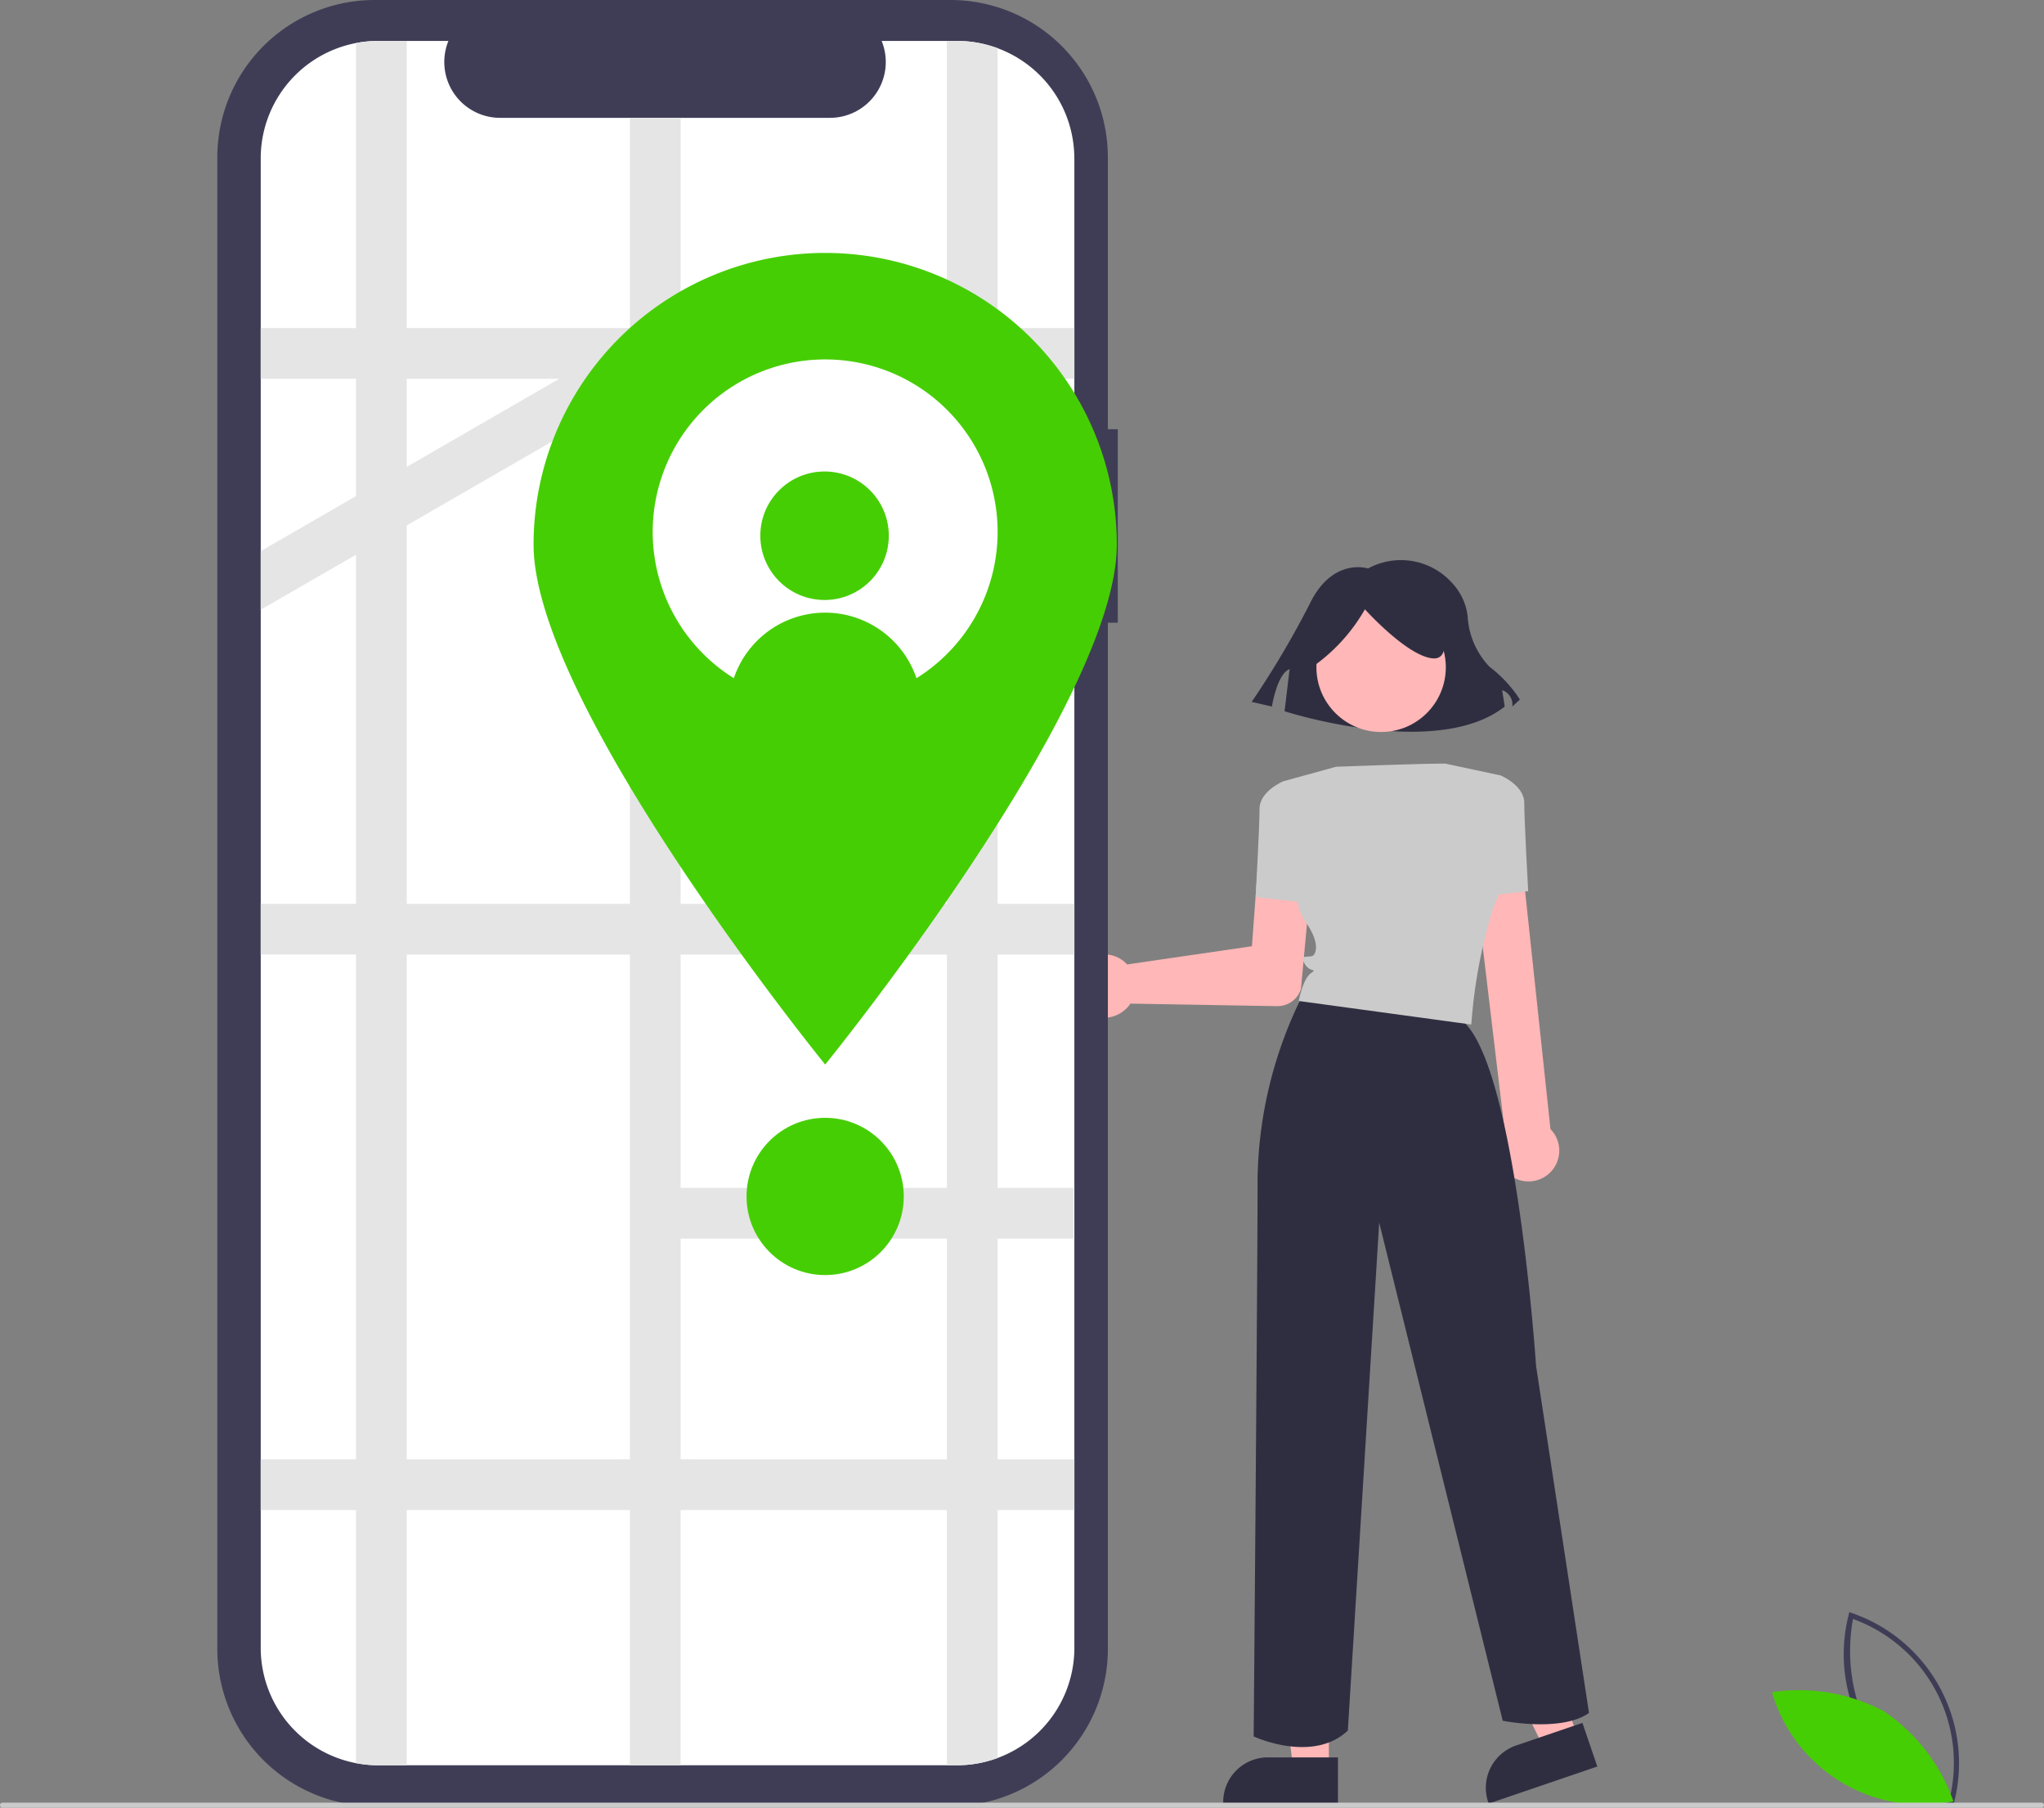 <svg id="undraw_My_location_re_r52x" xmlns="http://www.w3.org/2000/svg" width="134.576" height="119" viewBox="0 0 134.576 119">
  <rect x="0" y="0" width="134.576" height="119" fill="#808080" stroke="none"/>
  <path id="Path_6460" data-name="Path 6460" d="M734.726,648.3l-.179-.067a10.452,10.452,0,0,1-6.722-12.466l.042-.187.179.067a10.453,10.453,0,0,1,6.722,12.467Zm-5.68-5.147a11.71,11.71,0,0,0,5.434,4.691,10.08,10.08,0,0,0-6.368-11.809A11.726,11.726,0,0,0,729.046,643.154Z" transform="translate(-606.111 -529.459)" fill="#3f3d56"/>
  <path id="Path_6461" data-name="Path 6461" d="M706.112,667.8a11.946,11.946,0,0,1,4.57,5.928,10.286,10.286,0,0,1-11.948-7.188A11.947,11.947,0,0,1,706.112,667.8Z" transform="translate(-582.068 -555.144)" fill="#46ce04"/>
  <path id="Path_6462" data-name="Path 6462" d="M423.128,335.452a2.09,2.09,0,0,1,3.082-.48,1.992,1.992,0,0,1,.2.193l8.217-1.2.457-6.179a1.792,1.792,0,1,1,3.575.264c0,.011,0,.022,0,.033l-.8,8.67,0,.019a1.624,1.624,0,0,1-1.569,1.139l-9.665-.167a1.962,1.962,0,0,1-.121.166,2.091,2.091,0,0,1-3.117.128q-.062-.064-.118-.132A2.1,2.1,0,0,1,423.128,335.452Z" transform="translate(-352.201 -271.676)" fill="#ffb7b7"/>
  <path id="Path_6463" data-name="Path 6463" d="M506.751,652.38h-2.344l-1.115-9.039h3.459Z" transform="translate(-419.259 -535.924)" fill="#ffb7b7"/>
  <path id="Path_6464" data-name="Path 6464" d="M489.885,695.932h-7.556v-.1a2.941,2.941,0,0,1,2.941-2.941h4.616Z" transform="translate(-401.795 -577.204)" fill="#2f2e41"/>
  <path id="Path_6465" data-name="Path 6465" d="M591.191,642.07l-2.218.756-3.974-8.2,3.274-1.117Z" transform="translate(-487.324 -527.739)" fill="#ffb7b7"/>
  <path id="Path_6466" data-name="Path 6466" d="M593.237,682.135l-7.152,2.439-.031-.09a2.941,2.941,0,0,1,1.834-3.733h0l4.368-1.49Z" transform="translate(-488.07 -565.846)" fill="#2f2e41"/>
  <path id="Path_6467" data-name="Path 6467" d="M501.224,221.479s-2.333-.77-3.832,2.311a59.611,59.611,0,0,1-3.832,6.471l1.333.308s.333-2.157,1.166-2.465l-.333,2.773s10,3.235,14.495-.308l-.167-1.078a1,1,0,0,1,.666,1.078l.5-.462a8.442,8.442,0,0,0-2-2.157,5.218,5.218,0,0,1-1.439-3.31,3.858,3.858,0,0,0-1-2.181A4.528,4.528,0,0,0,501.224,221.479Z" transform="translate(-411.151 -184.057)" fill="#2f2e41"/>
  <ellipse id="Ellipse_27" data-name="Ellipse 27" cx="4.26" cy="4.26" rx="4.26" ry="4.26" transform="translate(86.672 39.667)" fill="#ffb7b7"/>
  <path id="Path_6468" data-name="Path 6468" d="M497.708,308.325l-.775-.258s-1.549.646-1.549,1.807-.258,5.809-.258,5.809l3.486.387Z" transform="translate(-412.456 -256.629)" fill="#cbcbcb"/>
  <path id="Path_6469" data-name="Path 6469" d="M582.533,349.211a2.014,2.014,0,0,1-.046-2.629l-2.174-18.211a1.623,1.623,0,1,1,3.242-.167v.018l1.945,18.23a1.95,1.95,0,0,1,.194.228,2.028,2.028,0,0,1-.455,2.831l-.068.047h0a2.03,2.03,0,0,1-1.715.248,2,2,0,0,1-.924-.6Z" transform="translate(-483.417 -272.122)" fill="#ffb7b7"/>
  <path id="Path_6470" data-name="Path 6470" d="M581.7,313.751l3.486-.387s-.258-4.647-.258-5.809-1.549-1.807-1.549-1.807l-.775.258Z" transform="translate(-484.571 -254.698)" fill="#cbcbcb"/>
  <path id="Path_6471" data-name="Path 6471" d="M497.58,392.293a27.858,27.858,0,0,0-2.969,12.013c0,6.584-.258,36.793-.258,36.793s3.873,1.807,6.2-.387l2.065-33.436,8.133,32.791s3.873.775,5.68-.516l-3.486-22.85s-1.42-21.43-5.293-22.979S497.58,392.293,497.58,392.293Z" transform="translate(-411.812 -326.791)" fill="#2f2e41"/>
  <path id="Path_6472" data-name="Path 6472" d="M516.272,237.933a11.666,11.666,0,0,0,3.536-3.844s2.768,3.075,4.459,3.229.154-3.69.154-3.69l-3.075-.769-2.921.308-2.306,1.538Z" transform="translate(-429.943 -193.979)" fill="#2f2e41"/>
  <path id="Path_6473" data-name="Path 6473" d="M516.666,301.072s.123-.066-7.229.2l-3.077.847-.409.113s.387,7.746,1.42,9.166.775,2.195.516,2.324-.9-.129-.516.516.9.258.387.646-.775,1.807-.775,1.807l11.361,1.549a34.461,34.461,0,0,1,1.42-7.617,33.267,33.267,0,0,0,1.291-3.615l-.774-5.164Z" transform="translate(-421.474 -250.797)" fill="#cbcbcb"/>
  <path id="Path_6474" data-name="Path 6474" d="M144.977,28.255h-.653v-17.9A10.358,10.358,0,0,0,133.965,0H96.049A10.358,10.358,0,0,0,85.691,10.358v98.183A10.358,10.358,0,0,0,96.049,118.9h37.917a10.358,10.358,0,0,0,10.358-10.358h0V40.994h.653Z" transform="translate(-71.383 0)" fill="#3f3d56"/>
  <path id="Path_6475" data-name="Path 6475" d="M156.381,23.878v98.038a7.729,7.729,0,0,1-7.722,7.736H110.547a7.73,7.73,0,0,1-7.736-7.725V23.878a7.73,7.73,0,0,1,7.725-7.736h4.633a3.675,3.675,0,0,0,3.4,5.062h21.723a3.675,3.675,0,0,0,3.4-5.062h4.949a7.729,7.729,0,0,1,7.736,7.722v.014Z" transform="translate(-85.645 -13.447)" fill="#fff"/>
  <path id="Path_6476" data-name="Path 6476" d="M156.381,38.383V35.044h-5.054V16.62a7.712,7.712,0,0,0-2.682-.478h-.658v18.9H130.456V21.205h-3.339V35.044H112.423v-18.9h-1.877a7.662,7.662,0,0,0-1.463.139V35.044h-6.273v3.339h6.273v7.724l-6.273,3.621v3.857l6.273-3.621V72.945h-6.273v3.339h6.273v33.227h-6.273v3.339h6.273v16.663a7.665,7.665,0,0,0,1.463.139h1.877v-16.8h14.693v16.8h3.339v-16.8h17.532v16.8h.658a7.711,7.711,0,0,0,2.682-.478V112.851h5.054v-3.339h-5.054V94.985h5.009V91.646h-5.009V76.285h5.054V72.945h-5.054V52.575h5.054V49.236h-5.054V38.383Zm-33.918,0h0l-10.04,5.8h0v-5.8Zm-10.04,9.653h0l14.693-8.484V72.945H112.423Zm0,61.476V76.285h14.693v33.227Zm35.564,0H130.456V94.985h17.532Zm0-17.866H130.456V76.285h17.532Zm0-18.7H130.456V52.575h17.532Zm0-23.709H130.456V38.383h17.532Z" transform="translate(-85.645 -13.448)" fill="#e5e5e5"/>
  <path id="Path_6477" data-name="Path 6477" d="M248.784,118.914c0,10.6-19.2,34.228-19.2,34.228s-19.2-23.624-19.2-34.228a19.2,19.2,0,0,1,38.4,0Z" transform="translate(-175.254 -83.064)" fill="#46ce04"/>
  <path id="Path_6478" data-name="Path 6478" d="M280.09,153.067a11.354,11.354,0,1,1-11.354-11.354h0a11.349,11.349,0,0,1,11.354,11.343Z" transform="translate(-214.408 -118.052)" fill="#fff"/>
  <ellipse id="Ellipse_28" data-name="Ellipse 28" cx="4.23" cy="4.23" rx="4.23" ry="4.23" transform="translate(50.059 31.037)" fill="#46ce04"/>
  <path id="Path_6479" data-name="Path 6479" d="M301.042,246.127a11.366,11.366,0,0,1-12.2,0,6.345,6.345,0,0,1,12.2,0Z" transform="translate(-240.615 -201.198)" fill="#46ce04"/>
  <ellipse id="Ellipse_29" data-name="Ellipse 29" cx="5.176" cy="5.176" rx="5.176" ry="5.176" transform="translate(49.152 73.585)" fill="#46ce04"/>
  <path id="Path_6480" data-name="Path 6480" d="M134.409,711.047H.167a.167.167,0,1,1,0-.334H134.409a.167.167,0,1,1,0,.334Z" transform="translate(0 -592.047)" fill="#cbcbcb"/>
</svg>
